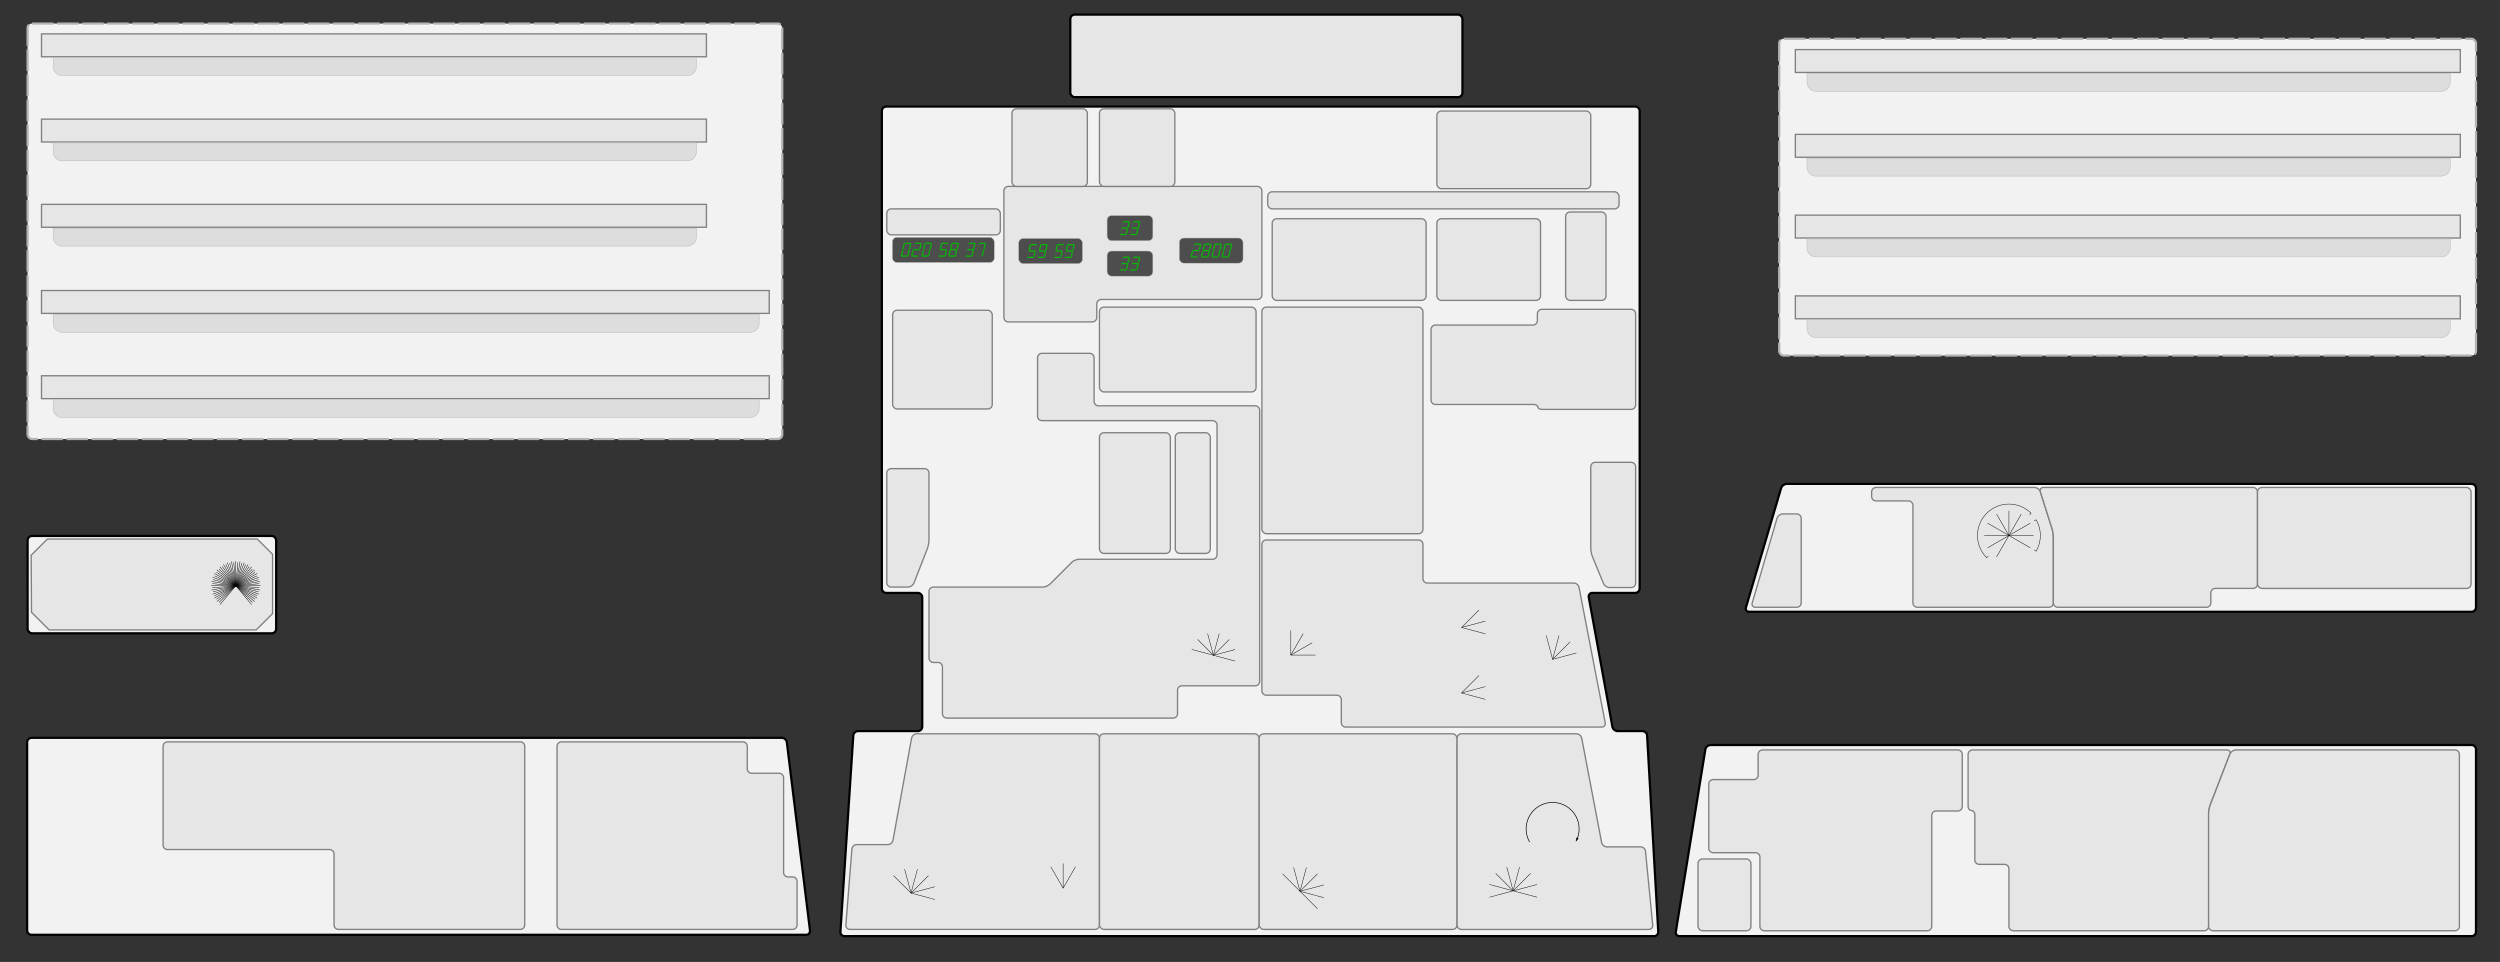 <svg xmlns="http://www.w3.org/2000/svg" viewBox="0 0 5572 2144"><rect x="0" y="0" width="5572" height="2144" fill="#333333" stroke="none"/><defs><style>.cls-1{fill:#f2f2f2;}.cls-10,.cls-11,.cls-12,.cls-2,.cls-3,.cls-5,.cls-7{fill:none;}.cls-10,.cls-2,.cls-3,.cls-8{stroke:#b3b3b3;}.cls-10,.cls-11,.cls-12,.cls-2,.cls-3,.cls-5,.cls-6,.cls-7,.cls-8{stroke-miterlimit:10;}.cls-2,.cls-3,.cls-5{stroke-width:5px;}.cls-2{stroke-dasharray:47.91 7.99;}.cls-3{stroke-dasharray:48.22 8.04;}.cls-4,.cls-6{fill:#e6e6e6;}.cls-11,.cls-12,.cls-5{stroke:#000;}.cls-6,.cls-7{stroke:gray;stroke-width:3px;}.cls-8{fill:#ddd;}.cls-9{fill:#4d4d4d;}.cls-12{stroke-width:1.5px;}.cls-13,.cls-14{fill:#00bf00;}.cls-13{opacity:0.15;}</style></defs><title>panel-lm</title><g id="main_panels" data-name="main panels"><rect class="cls-1" x="61.5" y="52.5" width="1682" height="926" rx="10" ry="10"/><rect class="cls-2" x="61.5" y="52.5" width="1682" height="926" rx="10" ry="10"/><rect class="cls-1" x="3965.5" y="86.5" width="1553" height="706" rx="10" ry="10"/><rect class="cls-3" x="3965.5" y="86.5" width="1553" height="706" rx="10" ry="10"/><rect class="cls-4" x="2385.5" y="32.5" width="874" height="184" rx="10" ry="10"/><rect class="cls-5" x="2385.5" y="32.5" width="874" height="184" rx="10" ry="10"/><path class="cls-1" d="M3671.07,1639.48a10.74,10.74,0,0,0-10.57-10h-55a12.48,12.48,0,0,1-11.8-9.84l-52.65-288.33a8.06,8.06,0,0,1,8.2-9.84h95.24a10,10,0,0,0,10-10V247.5a10,10,0,0,0-10-10h-1669a10,10,0,0,0-10,10v1064a10,10,0,0,0,10,10h70a10,10,0,0,1,10,10v288a10,10,0,0,1-10,10h-133a10.86,10.86,0,0,0-10.66,10l-28.69,437a9.26,9.26,0,0,0,9.34,10h1804a9.36,9.36,0,0,0,9.43-10Z"/><path class="cls-5" d="M3671.07,1639.48a10.74,10.74,0,0,0-10.57-10h-55a12.48,12.48,0,0,1-11.8-9.84l-52.65-288.33a8.06,8.06,0,0,1,8.2-9.84h95.24a10,10,0,0,0,10-10V247.5a10,10,0,0,0-10-10h-1669a10,10,0,0,0-10,10v1064a10,10,0,0,0,10,10h70a10,10,0,0,1,10,10v288a10,10,0,0,1-10,10h-133a10.86,10.86,0,0,0-10.66,10l-28.69,437a9.26,9.26,0,0,0,9.34,10h1804a9.36,9.36,0,0,0,9.43-10Z"/><path class="cls-1" d="M3891.33,1353.91c-1.55,5.28,1.67,9.59,7.17,9.59h1610a10,10,0,0,0,10-10v-265a10,10,0,0,0-10-10h-1526a14.22,14.22,0,0,0-12.83,9.59Z"/><path class="cls-5" d="M3891.33,1353.91c-1.55,5.28,1.67,9.59,7.17,9.59h1610a10,10,0,0,0,10-10v-265a10,10,0,0,0-10-10h-1526a14.22,14.22,0,0,0-12.83,9.59Z"/><path class="cls-1" d="M3735.1,2076.63a8.26,8.26,0,0,0,8.4,9.87h1765a10,10,0,0,0,10-10v-406a10,10,0,0,0-10-10h-1696a12.18,12.18,0,0,0-11.6,9.87Z"/><path class="cls-5" d="M3735.1,2076.63a8.26,8.26,0,0,0,8.4,9.87h1765a10,10,0,0,0,10-10v-406a10,10,0,0,0-10-10h-1696a12.18,12.18,0,0,0-11.6,9.87Z"/><path class="cls-1" d="M70.5,1644.5a10,10,0,0,0-10,10v419a10,10,0,0,0,10,10h1726a8.65,8.65,0,0,0,8.78-9.93l-51.56-419.15a11.63,11.63,0,0,0-11.22-9.93Z"/><path class="cls-5" d="M70.5,1644.5a10,10,0,0,0-10,10v419a10,10,0,0,0,10,10h1726a8.65,8.65,0,0,0,8.78-9.93l-51.56-419.15a11.63,11.63,0,0,0-11.22-9.93Z"/><rect class="cls-1" x="61.5" y="1194.5" width="554" height="217" rx="10" ry="10"/><rect class="cls-5" x="61.5" y="1194.5" width="554" height="217" rx="10" ry="10"/></g><g id="subpanels"><rect class="cls-6" x="92.5" y="75.5" width="1482" height="51"/><rect class="cls-6" x="92.5" y="265.5" width="1482" height="51"/><rect class="cls-6" x="92.5" y="455.5" width="1482" height="51"/><rect class="cls-6" x="92.5" y="647.5" width="1622" height="51"/><rect class="cls-6" x="92.5" y="837.5" width="1622" height="51"/><rect class="cls-6" x="4001.5" y="110.5" width="1482" height="51"/><rect class="cls-6" x="4001.5" y="299.5" width="1482" height="51"/><path class="cls-4" d="M2247.5,415.5a10,10,0,0,0-10,10v282a10,10,0,0,0,10,10h187a10,10,0,0,0,10-10v-30a10,10,0,0,1,10-10h348a10,10,0,0,0,10-10v-232a10,10,0,0,0-10-10Z"/><path class="cls-7" d="M2247.5,415.5a10,10,0,0,0-10,10v282a10,10,0,0,0,10,10h187a10,10,0,0,0,10-10v-30a10,10,0,0,1,10-10h348a10,10,0,0,0,10-10v-232a10,10,0,0,0-10-10Z"/><rect class="cls-4" x="1976.5" y="465.5" width="253" height="58" rx="10" ry="10"/><rect class="cls-7" x="1976.5" y="465.5" width="253" height="58" rx="10" ry="10"/><rect class="cls-4" x="1989.5" y="691.5" width="222" height="220" rx="10" ry="10"/><rect class="cls-7" x="1989.5" y="691.5" width="222" height="220" rx="10" ry="10"/><rect class="cls-4" x="2450.5" y="242.5" width="168" height="173" rx="10" ry="10"/><rect class="cls-7" x="2450.5" y="242.5" width="168" height="173" rx="10" ry="10"/><path class="cls-4" d="M1976.5,1054.5a10,10,0,0,1,10-10h74a10,10,0,0,1,10,10v149a63.79,63.79,0,0,1-3.63,19.32l-29.74,76.36a15.8,15.8,0,0,1-13.63,9.32h-37a10,10,0,0,1-10-10Z"/><path class="cls-7" d="M1976.5,1054.5a10,10,0,0,1,10-10h74a10,10,0,0,1,10,10v149a63.79,63.79,0,0,1-3.63,19.32l-29.74,76.36a15.8,15.8,0,0,1-13.63,9.32h-37a10,10,0,0,1-10-10Z"/><rect class="cls-4" x="2450.5" y="684.5" width="349" height="189" rx="10" ry="10"/><rect class="cls-7" x="2450.5" y="684.5" width="349" height="189" rx="10" ry="10"/><rect class="cls-4" x="3202.5" y="247.5" width="343" height="173" rx="10" ry="10"/><rect class="cls-7" x="3202.5" y="247.5" width="343" height="173" rx="10" ry="10"/><rect class="cls-4" x="2835.5" y="487.5" width="343" height="182" rx="10" ry="10"/><rect class="cls-7" x="2835.5" y="487.5" width="343" height="182" rx="10" ry="10"/><rect class="cls-4" x="3202.5" y="487.5" width="231" height="182" rx="10" ry="10"/><rect class="cls-7" x="3202.5" y="487.5" width="231" height="182" rx="10" ry="10"/><rect class="cls-4" x="3489.5" y="472.5" width="90" height="197" rx="10" ry="10"/><rect class="cls-7" x="3489.5" y="472.5" width="90" height="197" rx="10" ry="10"/><rect class="cls-4" x="2825.5" y="427.5" width="783" height="38" rx="10" ry="10"/><rect class="cls-7" x="2825.5" y="427.5" width="783" height="38" rx="10" ry="10"/><path class="cls-4" d="M3189.5,734.5a10,10,0,0,1,10-10h217a10,10,0,0,0,10-10v-15a10,10,0,0,1,10-10h199a10,10,0,0,1,10,10v203a10,10,0,0,1-10,10h-198c-5.5,0-10-2.48-10-5.5s-4.5-5.5-10-5.5h-218a10,10,0,0,1-10-10Z"/><path class="cls-7" d="M3189.5,734.5a10,10,0,0,1,10-10h217a10,10,0,0,0,10-10v-15a10,10,0,0,1,10-10h199a10,10,0,0,1,10,10v203a10,10,0,0,1-10,10h-198c-5.5,0-10-2.48-10-5.5s-4.5-5.5-10-5.5h-218a10,10,0,0,1-10-10Z"/><path class="cls-4" d="M3545.5,1040.5a10,10,0,0,1,10-10h80a10,10,0,0,1,10,10v259a10,10,0,0,1-10,10h-48c-5.5,0-11.71-4.16-13.8-9.25l-24.41-59.5a60.72,60.72,0,0,1-3.8-19.25Z"/><path class="cls-7" d="M3545.5,1040.5a10,10,0,0,1,10-10h80a10,10,0,0,1,10,10v259a10,10,0,0,1-10,10h-48c-5.5,0-11.71-4.16-13.8-9.25l-24.41-59.5a60.72,60.72,0,0,1-3.8-19.25Z"/><rect class="cls-4" x="2812.5" y="684.5" width="359" height="505" rx="10" ry="10"/><rect class="cls-7" x="2812.5" y="684.5" width="359" height="505" rx="10" ry="10"/><rect class="cls-4" x="2450.5" y="964.5" width="158" height="269" rx="10" ry="10"/><rect class="cls-7" x="2450.5" y="964.5" width="158" height="269" rx="10" ry="10"/><rect class="cls-4" x="2619.5" y="964.5" width="78" height="269" rx="10" ry="10"/><rect class="cls-7" x="2619.5" y="964.5" width="78" height="269" rx="10" ry="10"/><path class="cls-4" d="M2312.5,797.5a10,10,0,0,1,10-10h106a10,10,0,0,1,10,10v97a10,10,0,0,0,10,10h349a10,10,0,0,1,10,10v604a10,10,0,0,1-10,10h-163a10,10,0,0,0-10,10v52a10,10,0,0,1-10,10h-504a10,10,0,0,1-10-10v-104a10,10,0,0,0-10-10h-10a10,10,0,0,1-10-10v-148a10,10,0,0,1,10-10h243c5.5,0,13.18-3.18,17.07-7.07l47.86-47.86c3.89-3.89,11.57-7.07,17.07-7.07h297a10,10,0,0,0,10-10v-289a10,10,0,0,0-10-10h-380a10,10,0,0,1-10-10Z"/><path class="cls-7" d="M2312.5,797.5a10,10,0,0,1,10-10h106a10,10,0,0,1,10,10v97a10,10,0,0,0,10,10h349a10,10,0,0,1,10,10v604a10,10,0,0,1-10,10h-163a10,10,0,0,0-10,10v52a10,10,0,0,1-10,10h-504a10,10,0,0,1-10-10v-104a10,10,0,0,0-10-10h-10a10,10,0,0,1-10-10v-148a10,10,0,0,1,10-10h243c5.5,0,13.18-3.18,17.07-7.07l47.86-47.86c3.89-3.89,11.57-7.07,17.07-7.07h297a10,10,0,0,0,10-10v-289a10,10,0,0,0-10-10h-380a10,10,0,0,1-10-10Z"/><path class="cls-4" d="M2812.5,1213.5a10,10,0,0,1,10-10h339a10,10,0,0,1,10,10v76a10,10,0,0,0,10,10h326a12.64,12.64,0,0,1,11.9,9.82l58.21,301.36a8,8,0,0,1-8.1,9.82h-570a10,10,0,0,1-10-10v-51a10,10,0,0,0-10-10h-157a10,10,0,0,1-10-10Z"/><path class="cls-7" d="M2812.5,1213.5a10,10,0,0,1,10-10h339a10,10,0,0,1,10,10v76a10,10,0,0,0,10,10h326a12.64,12.64,0,0,1,11.9,9.82l58.21,301.36a8,8,0,0,1-8.1,9.82h-570a10,10,0,0,1-10-10v-51a10,10,0,0,0-10-10h-157a10,10,0,0,1-10-10Z"/><path class="cls-4" d="M1898.71,1892.47a11,11,0,0,1,10.79-10h69a12.48,12.48,0,0,0,11.79-9.84l41.42-227.32a12.48,12.48,0,0,1,11.79-9.84h397a10,10,0,0,1,10,10v416a10,10,0,0,1-10,10h-546a9.11,9.11,0,0,1-9.21-10Z"/><path class="cls-7" d="M1898.71,1892.47a11,11,0,0,1,10.79-10h69a12.48,12.48,0,0,0,11.79-9.84l41.42-227.32a12.48,12.48,0,0,1,11.79-9.84h397a10,10,0,0,1,10,10v416a10,10,0,0,1-10,10h-546a9.11,9.11,0,0,1-9.21-10Z"/><rect class="cls-4" x="2450.5" y="1635.5" width="356" height="436" rx="10" ry="10"/><rect class="cls-7" x="2450.5" y="1635.5" width="356" height="436" rx="10" ry="10"/><rect class="cls-4" x="2806.5" y="1635.5" width="441" height="436" rx="10" ry="10"/><rect class="cls-7" x="2806.5" y="1635.5" width="441" height="436" rx="10" ry="10"/><path class="cls-4" d="M3247.5,1645.5a10,10,0,0,1,10-10h256a12.6,12.6,0,0,1,11.87,9.82l44.26,232.35a12.6,12.6,0,0,0,11.87,9.82h75a11.29,11.29,0,0,1,11,10l16.05,164.1a8.91,8.91,0,0,1-9,10h-417a10,10,0,0,1-10-10Z"/><path class="cls-7" d="M3247.5,1645.5a10,10,0,0,1,10-10h256a12.6,12.6,0,0,1,11.87,9.82l44.26,232.35a12.6,12.6,0,0,0,11.87,9.82h75a11.29,11.29,0,0,1,11,10l16.05,164.1a8.91,8.91,0,0,1-9,10h-417a10,10,0,0,1-10-10Z"/><path class="cls-4" d="M363.5,1663.5a10,10,0,0,1,10-10h786a10,10,0,0,1,10,10v398a10,10,0,0,1-10,10h-405a10,10,0,0,1-10-10v-158a10,10,0,0,0-10-10h-361a10,10,0,0,1-10-10Z"/><path class="cls-7" d="M363.5,1663.5a10,10,0,0,1,10-10h786a10,10,0,0,1,10,10v398a10,10,0,0,1-10,10h-405a10,10,0,0,1-10-10v-158a10,10,0,0,0-10-10h-361a10,10,0,0,1-10-10Z"/><path class="cls-4" d="M1241.5,1663.5a10,10,0,0,1,10-10h404a10,10,0,0,1,10,10v50a10,10,0,0,0,10,10h61a10,10,0,0,1,10,10v211a10,10,0,0,0,10,10h10a10,10,0,0,1,10,10v97a10,10,0,0,1-10,10h-515a10,10,0,0,1-10-10Z"/><path class="cls-7" d="M1241.5,1663.5a10,10,0,0,1,10-10h404a10,10,0,0,1,10,10v50a10,10,0,0,0,10,10h61a10,10,0,0,1,10,10v211a10,10,0,0,0,10,10h10a10,10,0,0,1,10,10v97a10,10,0,0,1-10,10h-515a10,10,0,0,1-10-10Z"/><polygon class="cls-6" points="69.5 1237.5 105.5 1201.5 573.5 1201.5 607.5 1235.5 607.5 1367.5 571 1404 109.5 1404 70.25 1364.75 69.5 1237.5"/><path class="cls-4" d="M3905.31,1343.9c-1.55,5.28,1.69,9.6,7.19,9.6h92a10,10,0,0,0,10-10v-188a10,10,0,0,0-10-10h-31a14.19,14.19,0,0,0-12.81,9.6Z"/><path class="cls-7" d="M3905.31,1343.9c-1.55,5.28,1.69,9.6,7.19,9.6h92a10,10,0,0,0,10-10v-188a10,10,0,0,0-10-10h-31a14.19,14.19,0,0,0-12.81,9.6Z"/><path class="cls-4" d="M4171.5,1096.5a10,10,0,0,1,10-10h353a14.58,14.58,0,0,1,13,9.53l26,81.93a77.78,77.78,0,0,1,3,19.53v146a10,10,0,0,1-10,10h-293a10,10,0,0,1-10-10v-217a10,10,0,0,0-10-10h-72a10,10,0,0,1-10-10Z"/><path class="cls-7" d="M4171.5,1096.5a10,10,0,0,1,10-10h353a14.58,14.58,0,0,1,13,9.53l26,81.93a77.78,77.78,0,0,1,3,19.53v146a10,10,0,0,1-10,10h-293a10,10,0,0,1-10-10v-217a10,10,0,0,0-10-10h-72a10,10,0,0,1-10-10Z"/><path class="cls-4" d="M4547.52,1096c-1.66-5.24,1.48-9.53,7-9.53h467a10,10,0,0,1,10,10v205a10,10,0,0,1-10,10h-84a10,10,0,0,0-10,10v22a10,10,0,0,1-10,10h-331a10,10,0,0,1-10-10v-146a77.78,77.78,0,0,0-3-19.53Z"/><path class="cls-7" d="M4547.52,1096c-1.66-5.24,1.48-9.53,7-9.53h467a10,10,0,0,1,10,10v205a10,10,0,0,1-10,10h-84a10,10,0,0,0-10,10v22a10,10,0,0,1-10,10h-331a10,10,0,0,1-10-10v-146a77.78,77.78,0,0,0-3-19.53Z"/><rect class="cls-4" x="5031.5" y="1086.5" width="476" height="225" rx="10" ry="10"/><rect class="cls-7" x="5031.5" y="1086.5" width="476" height="225" rx="10" ry="10"/><rect class="cls-4" x="3784.5" y="1914.5" width="118" height="160" rx="10" ry="10"/><rect class="cls-7" x="3784.5" y="1914.5" width="118" height="160" rx="10" ry="10"/><path class="cls-4" d="M3808.5,1747.5a10,10,0,0,1,10-10h90a10,10,0,0,0,10-10v-46a10,10,0,0,1,10-10h435a10,10,0,0,1,10,10v116a10,10,0,0,1-10,10h-48a10,10,0,0,0-10,10v247a10,10,0,0,1-10,10h-363a10,10,0,0,1-10-10v-154a10,10,0,0,0-10-10h-94a10,10,0,0,1-10-10Z"/><path class="cls-7" d="M3808.5,1747.5a10,10,0,0,1,10-10h90a10,10,0,0,0,10-10v-46a10,10,0,0,1,10-10h435a10,10,0,0,1,10,10v116a10,10,0,0,1-10,10h-48a10,10,0,0,0-10,10v247a10,10,0,0,1-10,10h-363a10,10,0,0,1-10-10v-154a10,10,0,0,0-10-10h-94a10,10,0,0,1-10-10Z"/><path class="cls-4" d="M4477.5,1966.41V1936.5a10,10,0,0,0-10-10h-56a10,10,0,0,1-10-10v-100c0-5.5-3.37-10-7.5-10s-7.5-4.5-7.5-10v-115a10,10,0,0,1,10-10h567c5.5,0,8.38,4.2,6.4,9.33l-43.79,113.34a64.28,64.28,0,0,0-3.6,19.33v251a10,10,0,0,1-10,10h-425a10,10,0,0,1-10-10Z"/><path class="cls-7" d="M4477.5,1966.41V1936.5a10,10,0,0,0-10-10h-56a10,10,0,0,1-10-10v-100c0-5.5-3.37-10-7.5-10s-7.5-4.5-7.5-10v-115a10,10,0,0,1,10-10h567c5.5,0,8.38,4.2,6.4,9.33l-43.79,113.34a64.28,64.28,0,0,0-3.6,19.33v251a10,10,0,0,1-10,10h-425a10,10,0,0,1-10-10Z"/><path class="cls-4" d="M4983.5,1671.5a15.75,15.75,0,0,0-13.6,9.33l-43.79,113.34a64.28,64.28,0,0,0-3.6,19.33v251a10,10,0,0,0,10,10h539a10,10,0,0,0,10-10v-383a10,10,0,0,0-10-10Z"/><path class="cls-7" d="M4983.5,1671.5a15.75,15.75,0,0,0-13.6,9.33l-43.79,113.34a64.28,64.28,0,0,0-3.6,19.33v251a10,10,0,0,0,10,10h539a10,10,0,0,0,10-10v-383a10,10,0,0,0-10-10Z"/><rect class="cls-4" x="2255.5" y="242.5" width="168" height="173" rx="10" ry="10"/><rect class="cls-7" x="2255.5" y="242.5" width="168" height="173" rx="10" ry="10"/></g><g id="panels"><path class="cls-8" d="M118.5,148.5v-20H1552v20h0a20.06,20.06,0,0,1-20,20H138.5a20.06,20.06,0,0,1-20-20Z"/><path class="cls-8" d="M118.5,338.5v-20H1552v20h0a20.06,20.06,0,0,1-20,20H138.5a20.06,20.06,0,0,1-20-20Z"/><path class="cls-8" d="M118.5,528.5v-20H1552v20h0a20.06,20.06,0,0,1-20,20H138.5a20.06,20.06,0,0,1-20-20Z"/><path class="cls-8" d="M118.5,720.5v-20H1692v20h0a20.06,20.06,0,0,1-20,20H138.5a20.06,20.06,0,0,1-20-20Z"/><path class="cls-8" d="M118.5,910.5v-20H1692v20h0a20.06,20.06,0,0,1-20,20H138.5a20.06,20.06,0,0,1-20-20Z"/><path class="cls-8" d="M4027.5,183.5v-20H5461v20h0a20.06,20.06,0,0,1-20,20H4047.5a20.06,20.06,0,0,1-20-20Z"/><path class="cls-8" d="M4027.5,372.5v-20H5461v20h0a20.06,20.06,0,0,1-20,20H4047.5a20.06,20.06,0,0,1-20-20Z"/><rect class="cls-6" x="4001.5" y="479.5" width="1482" height="51"/><path class="cls-8" d="M4027.5,552.5v-20H5461v20h0a20.06,20.06,0,0,1-20,20H4047.5a20.06,20.06,0,0,1-20-20Z"/><rect class="cls-6" x="4001.5" y="659.5" width="1482" height="51"/><path class="cls-8" d="M4027.5,732.5v-20H5461v20h0a20.06,20.06,0,0,1-20,20H4047.5a20.06,20.06,0,0,1-20-20Z"/><rect class="cls-9" x="1989" y="529" width="227" height="56" rx="10" ry="10"/><rect class="cls-10" x="1989" y="529" width="227" height="56" rx="10" ry="10"/><rect class="cls-9" x="2270.5" y="531.5" width="142" height="56" rx="10" ry="10"/><rect class="cls-10" x="2270.5" y="531.5" width="142" height="56" rx="10" ry="10"/><rect class="cls-9" x="2628.5" y="530.5" width="142" height="56" rx="10" ry="10"/><rect class="cls-10" x="2628.5" y="530.5" width="142" height="56" rx="10" ry="10"/><rect class="cls-9" x="2467.5" y="480.5" width="102" height="56" rx="10" ry="10"/><rect class="cls-10" x="2467.5" y="480.5" width="102" height="56" rx="10" ry="10"/><rect class="cls-9" x="2467.5" y="559.5" width="102" height="56" rx="10" ry="10"/><rect class="cls-10" x="2467.5" y="559.5" width="102" height="56" rx="10" ry="10"/></g><g id="details"><line class="cls-11" x1="2656.2" y1="1447.56" x2="2752.8" y2="1473.44"/><line class="cls-11" x1="2704.5" y1="1460.5" x2="2752.8" y2="1447.56"/><line class="cls-11" x1="2704.5" y1="1460.5" x2="2739.86" y2="1425.14"/><line class="cls-11" x1="2704.5" y1="1460.5" x2="2717.44" y2="1412.2"/><line class="cls-11" x1="2704.5" y1="1460.5" x2="2691.56" y2="1412.2"/><line class="cls-11" x1="2704.5" y1="1460.5" x2="2669.14" y2="1425.14"/><line class="cls-11" x1="2877" y1="1460" x2="2932" y2="1460"/><line class="cls-11" x1="2877" y1="1460" x2="2924.63" y2="1432.5"/><line class="cls-11" x1="2877" y1="1460" x2="2904.5" y2="1412.37"/><line class="cls-11" x1="2877" y1="1460" x2="2877" y2="1405"/><line class="cls-11" x1="3257.5" y1="1398.5" x2="3310.63" y2="1384.26"/><line class="cls-11" x1="3257.5" y1="1398.5" x2="3296.39" y2="1359.61"/><line class="cls-11" x1="3257.5" y1="1398.5" x2="3310.63" y2="1412.74"/><line class="cls-11" x1="3257.5" y1="1544.5" x2="3310.63" y2="1530.26"/><line class="cls-11" x1="3257.5" y1="1544.5" x2="3296.39" y2="1505.61"/><line class="cls-11" x1="3257.5" y1="1544.5" x2="3310.63" y2="1558.74"/><line class="cls-11" x1="3460.5" y1="1469.5" x2="3513.63" y2="1455.26"/><line class="cls-11" x1="3460.5" y1="1469.5" x2="3499.39" y2="1430.61"/><line class="cls-11" x1="3460.5" y1="1469.5" x2="3474.74" y2="1416.37"/><line class="cls-11" x1="3460.5" y1="1469.5" x2="3446.26" y2="1416.37"/><line class="cls-11" x1="2030.5" y1="1990.5" x2="2083.63" y2="2004.74"/><line class="cls-11" x1="2030.5" y1="1990.5" x2="2083.63" y2="1976.26"/><line class="cls-11" x1="2030.5" y1="1990.5" x2="2069.39" y2="1951.61"/><line class="cls-11" x1="2030.5" y1="1990.5" x2="2044.74" y2="1937.37"/><line class="cls-11" x1="2030.5" y1="1990.5" x2="2016.26" y2="1937.37"/><line class="cls-11" x1="2030.5" y1="1990.5" x2="1991.61" y2="1951.61"/><line class="cls-11" x1="2369.5" y1="1979.5" x2="2369.5" y2="1924.5"/><line class="cls-11" x1="2369.5" y1="1979.5" x2="2342" y2="1931.87"/><line class="cls-11" x1="2369.5" y1="1979.5" x2="2397" y2="1931.87"/><line class="cls-11" x1="2897.5" y1="1986.5" x2="2936.39" y2="1947.61"/><line class="cls-11" x1="2936.39" y1="2025.39" x2="2858.61" y2="1947.61"/><line class="cls-11" x1="2950.63" y1="2000.74" x2="2897.5" y2="1986.5"/><line class="cls-11" x1="2950.63" y1="1972.26" x2="2897.5" y2="1986.5"/><line class="cls-11" x1="2911.74" y1="1933.37" x2="2897.5" y2="1986.5"/><line class="cls-11" x1="2883.26" y1="1933.37" x2="2897.5" y2="1986.5"/><line class="cls-11" x1="3319.37" y1="1971.26" x2="3425.63" y2="1999.74"/><line class="cls-11" x1="3319.37" y1="1999.74" x2="3425.63" y2="1971.26"/><line class="cls-11" x1="3372.5" y1="1985.5" x2="3411.39" y2="1946.61"/><line class="cls-11" x1="3372.5" y1="1985.5" x2="3386.74" y2="1932.37"/><line class="cls-11" x1="3372.5" y1="1985.5" x2="3358.26" y2="1932.37"/><line class="cls-11" x1="3372.5" y1="1985.5" x2="3333.61" y2="1946.61"/><path class="cls-12" d="M3515.32,1869.31a59,59,0,1,0-106.2,7.19"/><polygon points="3518.38 1868.77 3511.88 1876.5 3513.64 1866.55 3518.38 1868.77"/><line class="cls-11" x1="470.5" y1="1305.5" x2="580.5" y2="1305.5"/><line class="cls-11" x1="471.34" y1="1315.05" x2="579.66" y2="1295.95"/><line class="cls-11" x1="473.82" y1="1324.31" x2="577.18" y2="1286.69"/><line class="cls-11" x1="477.87" y1="1333" x2="573.13" y2="1278"/><line class="cls-11" x1="483.37" y1="1340.85" x2="567.63" y2="1270.15"/><line class="cls-11" x1="490.15" y1="1347.63" x2="560.85" y2="1263.37"/><line class="cls-11" x1="525.54" y1="1305.43" x2="553" y2="1257.87"/><line class="cls-11" x1="525.53" y1="1305.42" x2="544.31" y2="1253.82"/><line class="cls-11" x1="525.51" y1="1305.42" x2="535.05" y2="1251.34"/><line class="cls-11" x1="525.5" y1="1305.43" x2="525.5" y2="1250.5"/><line class="cls-11" x1="525.49" y1="1305.44" x2="515.95" y2="1251.34"/><line class="cls-11" x1="525.48" y1="1305.45" x2="506.69" y2="1253.82"/><line class="cls-11" x1="525.48" y1="1305.46" x2="498" y2="1257.87"/><line class="cls-11" x1="560.85" y1="1347.63" x2="490.15" y2="1263.37"/><line class="cls-11" x1="567.63" y1="1340.85" x2="483.37" y2="1270.15"/><line class="cls-11" x1="573.13" y1="1333" x2="477.87" y2="1278"/><line class="cls-11" x1="577.18" y1="1324.31" x2="473.82" y2="1286.69"/><line class="cls-11" x1="579.66" y1="1315.05" x2="471.34" y2="1295.95"/><line class="cls-11" x1="473.2" y1="1310.08" x2="577.8" y2="1300.92"/><line class="cls-11" x1="474.79" y1="1319.09" x2="576.21" y2="1291.91"/><line class="cls-11" x1="477.92" y1="1327.69" x2="573.08" y2="1283.31"/><line class="cls-11" x1="482.49" y1="1335.61" x2="568.51" y2="1275.39"/><line class="cls-11" x1="488.38" y1="1342.62" x2="562.62" y2="1268.38"/><line class="cls-11" x1="525.55" y1="1305.43" x2="555.61" y2="1262.49"/><line class="cls-11" x1="525.53" y1="1305.43" x2="547.69" y2="1257.92"/><line class="cls-11" x1="525.52" y1="1305.42" x2="539.09" y2="1254.79"/><line class="cls-11" x1="525.51" y1="1305.43" x2="530.08" y2="1253.2"/><line class="cls-11" x1="525.49" y1="1305.43" x2="520.92" y2="1253.2"/><line class="cls-11" x1="525.49" y1="1305.44" x2="511.91" y2="1254.79"/><line class="cls-11" x1="525.48" y1="1305.46" x2="503.31" y2="1257.92"/><line class="cls-11" x1="525.48" y1="1305.47" x2="495.39" y2="1262.49"/><line class="cls-11" x1="562.62" y1="1342.62" x2="488.38" y2="1268.38"/><line class="cls-11" x1="568.51" y1="1335.61" x2="482.49" y2="1275.39"/><line class="cls-11" x1="573.08" y1="1327.69" x2="477.92" y2="1283.31"/><line class="cls-11" x1="576.21" y1="1319.09" x2="474.79" y2="1291.91"/><line class="cls-11" x1="577.8" y1="1310.08" x2="473.2" y2="1300.92"/><path class="cls-11" d="M4428,1243l3.5-3.5-3.5,3.5a70,70,0,1,1,99-99l-3.54,3.53L4527,1144"/><line class="cls-11" x1="4422.5" y1="1193.5" x2="4532.5" y2="1193.5"/><line class="cls-11" x1="4429.87" y1="1221" x2="4525.13" y2="1166"/><line class="cls-11" x1="4477.5" y1="1193.5" x2="4477.5" y2="1138.5"/><line class="cls-11" x1="4477.5" y1="1193.5" x2="4450" y2="1145.87"/><line class="cls-11" x1="4525.13" y1="1221" x2="4429.87" y2="1166"/><path class="cls-11" d="M4538.13,1158.5l-4.33,2.5,4.33-2.5a70.09,70.09,0,0,1,0,70l-4.33-2.5"/><line class="cls-11" x1="4450" y1="1241.13" x2="4505" y2="1145.87"/></g><g id="lettering"><polygon class="cls-13" points="2071.5 555.16 2060.26 555.16 2058.53 556.55 2059.5 557.84 2070.74 557.84 2072.48 556.45 2071.5 555.16"/><path class="cls-14" d="M2063,543.58h11.34l2.4-1.93a2,2,0,0,0-1.55-.65h-11.78a3.23,3.23,0,0,0-1.87.65Z"/><path class="cls-14" d="M2061.27,541.87a3.41,3.41,0,0,0-1.07,1.71L2057.39,555l1,1.29L2060,555l2.76-11.24Z"/><path class="cls-14" d="M2076.91,541.87l-2.4,1.93-2.74,11.13,1,1.29,1.61-1.29,2.79-11.35A2.17,2.17,0,0,0,2076.91,541.87Z"/><path class="cls-14" d="M2056.49,569.2l2.74-11.13-1-1.29-1.61,1.29-2.79,11.35a2.17,2.17,0,0,0,.23,1.71Z"/><path class="cls-14" d="M2068,569.42h-11.34l-2.4,1.93a2,2,0,0,0,1.55.65h11.78a3.23,3.23,0,0,0,1.87-.65Z"/><path class="cls-14" d="M2072.64,556.67,2071,558l-2.76,11.24,1.46,1.93a3.41,3.41,0,0,0,1.07-1.71l2.81-11.46Z"/><polygon class="cls-14" points="2048.5 555.16 2037.26 555.16 2035.53 556.55 2036.5 557.84 2047.74 557.84 2049.48 556.45 2048.5 555.16"/><path class="cls-14" d="M2040,543.58h11.34l2.4-1.93a2,2,0,0,0-1.55-.65h-11.78a3.23,3.23,0,0,0-1.87.65Z"/><path class="cls-13" d="M2038.27,541.87a3.41,3.41,0,0,0-1.07,1.71L2034.39,555l1,1.29L2037,555l2.76-11.24Z"/><path class="cls-14" d="M2053.91,541.87l-2.4,1.93-2.74,11.13,1,1.29,1.61-1.29,2.79-11.35A2.17,2.17,0,0,0,2053.91,541.87Z"/><path class="cls-14" d="M2033.49,569.2l2.74-11.13-1-1.29-1.61,1.29-2.79,11.35a2.17,2.17,0,0,0,.23,1.71Z"/><path class="cls-14" d="M2045,569.42h-11.34l-2.4,1.93a2,2,0,0,0,1.55.65h11.78a3.23,3.23,0,0,0,1.87-.65Z"/><path class="cls-13" d="M2049.64,556.67,2048,558l-2.76,11.24,1.46,1.93a3.41,3.41,0,0,0,1.07-1.71l2.81-11.46Z"/><polygon class="cls-13" points="2025.5 555.16 2014.26 555.16 2012.53 556.55 2013.5 557.84 2024.74 557.84 2026.48 556.45 2025.5 555.16"/><path class="cls-14" d="M2017,543.58h11.34l2.4-1.93a2,2,0,0,0-1.55-.65h-11.78a3.23,3.23,0,0,0-1.87.65Z"/><path class="cls-14" d="M2015.27,541.87a3.41,3.41,0,0,0-1.07,1.71L2011.39,555l1,1.29L2014,555l2.76-11.24Z"/><path class="cls-14" d="M2030.91,541.87l-2.4,1.93-2.74,11.13,1,1.29,1.61-1.29,2.79-11.35A2.17,2.17,0,0,0,2030.91,541.87Z"/><path class="cls-14" d="M2010.49,569.2l2.74-11.13-1-1.29-1.61,1.29-2.79,11.35a2.17,2.17,0,0,0,.23,1.71Z"/><path class="cls-14" d="M2022,569.42h-11.34l-2.4,1.93a2,2,0,0,0,1.55.65h11.78a3.23,3.23,0,0,0,1.87-.65Z"/><path class="cls-14" d="M2026.64,556.67,2025,558l-2.76,11.24,1.46,1.93a3.41,3.41,0,0,0,1.07-1.71l2.81-11.46Z"/><polygon class="cls-14" points="2108.5 555.16 2097.26 555.16 2095.53 556.55 2096.5 557.84 2107.74 557.84 2109.48 556.45 2108.5 555.16"/><path class="cls-14" d="M2100,543.58h11.34l2.4-1.93a2,2,0,0,0-1.55-.65h-11.78a3.23,3.23,0,0,0-1.87.65Z"/><path class="cls-14" d="M2098.27,541.87a3.41,3.41,0,0,0-1.07,1.71L2094.39,555l1,1.29L2097,555l2.76-11.24Z"/><path class="cls-13" d="M2113.91,541.87l-2.4,1.93-2.74,11.13,1,1.29,1.61-1.29,2.79-11.35A2.17,2.17,0,0,0,2113.91,541.87Z"/><path class="cls-13" d="M2093.49,569.2l2.74-11.13-1-1.29-1.61,1.29-2.79,11.35a2.17,2.17,0,0,0,.23,1.71Z"/><path class="cls-14" d="M2105,569.42h-11.34l-2.4,1.93a2,2,0,0,0,1.55.65h11.78a3.23,3.23,0,0,0,1.87-.65Z"/><path class="cls-14" d="M2109.64,556.67,2108,558l-2.76,11.24,1.46,1.93a3.41,3.41,0,0,0,1.07-1.71l2.81-11.46Z"/><polygon class="cls-14" points="2131.5 555.16 2120.26 555.16 2118.53 556.55 2119.5 557.84 2130.74 557.84 2132.48 556.45 2131.5 555.16"/><path class="cls-14" d="M2123,543.58h11.34l2.4-1.93a2,2,0,0,0-1.55-.65h-11.78a3.23,3.23,0,0,0-1.87.65Z"/><path class="cls-14" d="M2121.27,541.87a3.41,3.41,0,0,0-1.07,1.71L2117.39,555l1,1.29L2120,555l2.76-11.24Z"/><path class="cls-14" d="M2136.91,541.87l-2.4,1.93-2.74,11.13,1,1.29,1.61-1.29,2.79-11.35A2.17,2.17,0,0,0,2136.91,541.87Z"/><path class="cls-14" d="M2116.49,569.2l2.74-11.13-1-1.29-1.61,1.29-2.79,11.35a2.17,2.17,0,0,0,.23,1.71Z"/><path class="cls-14" d="M2128,569.42h-11.34l-2.4,1.93a2,2,0,0,0,1.55.65h11.78a3.23,3.23,0,0,0,1.87-.65Z"/><path class="cls-14" d="M2132.64,556.67,2131,558l-2.76,11.24,1.46,1.93a3.41,3.41,0,0,0,1.07-1.71l2.81-11.46Z"/><polygon class="cls-14" points="2168.5 555.16 2157.26 555.16 2155.53 556.55 2156.5 557.84 2167.74 557.84 2169.48 556.45 2168.5 555.16"/><path class="cls-14" d="M2160,543.58h11.34l2.4-1.93a2,2,0,0,0-1.55-.65h-11.78a3.23,3.23,0,0,0-1.87.65Z"/><path class="cls-13" d="M2158.27,541.87a3.41,3.41,0,0,0-1.07,1.71L2154.39,555l1,1.29L2157,555l2.76-11.24Z"/><path class="cls-14" d="M2173.91,541.87l-2.4,1.93-2.74,11.13,1,1.29,1.61-1.29,2.79-11.35A2.17,2.17,0,0,0,2173.91,541.87Z"/><path class="cls-13" d="M2153.49,569.2l2.74-11.13-1-1.29-1.61,1.29-2.79,11.35a2.17,2.17,0,0,0,.23,1.71Z"/><path class="cls-14" d="M2165,569.42h-11.34l-2.4,1.93a2,2,0,0,0,1.55.65h11.78a3.23,3.23,0,0,0,1.87-.65Z"/><path class="cls-14" d="M2169.64,556.67,2168,558l-2.76,11.24,1.46,1.93a3.41,3.41,0,0,0,1.07-1.71l2.81-11.46Z"/><polygon class="cls-13" points="2191.5 555.16 2180.26 555.16 2178.53 556.55 2179.5 557.84 2190.74 557.84 2192.48 556.45 2191.5 555.16"/><path class="cls-14" d="M2183,543.58h11.34l2.4-1.93a2,2,0,0,0-1.55-.65h-11.78a3.23,3.23,0,0,0-1.87.65Z"/><path class="cls-13" d="M2181.27,541.87a3.41,3.41,0,0,0-1.07,1.71L2177.39,555l1,1.29L2180,555l2.76-11.24Z"/><path class="cls-14" d="M2196.91,541.87l-2.4,1.93-2.74,11.13,1,1.29,1.61-1.29,2.79-11.35A2.17,2.17,0,0,0,2196.91,541.87Z"/><path class="cls-13" d="M2176.49,569.2l2.74-11.13-1-1.29-1.61,1.29-2.79,11.35a2.17,2.17,0,0,0,.23,1.71Z"/><path class="cls-13" d="M2188,569.42h-11.34l-2.4,1.93a2,2,0,0,0,1.55.65h11.78a3.23,3.23,0,0,0,1.87-.65Z"/><path class="cls-14" d="M2192.64,556.67,2191,558l-2.76,11.24,1.46,1.93a3.41,3.41,0,0,0,1.07-1.71l2.81-11.46Z"/><polygon class="cls-14" points="2306.5 558.16 2295.26 558.16 2293.53 559.55 2294.5 560.84 2305.74 560.84 2307.48 559.45 2306.5 558.16"/><path class="cls-14" d="M2298,546.58h11.34l2.4-1.93a2,2,0,0,0-1.55-.65h-11.78a3.23,3.23,0,0,0-1.87.65Z"/><path class="cls-14" d="M2296.27,544.87a3.41,3.41,0,0,0-1.07,1.71L2292.39,558l1,1.29L2295,558l2.76-11.24Z"/><path class="cls-13" d="M2311.91,544.87l-2.4,1.93-2.74,11.13,1,1.29,1.61-1.29,2.79-11.35A2.17,2.17,0,0,0,2311.91,544.87Z"/><path class="cls-13" d="M2291.49,572.2l2.74-11.13-1-1.29-1.61,1.29-2.79,11.35a2.17,2.17,0,0,0,.23,1.71Z"/><path class="cls-14" d="M2303,572.42h-11.34l-2.4,1.93a2,2,0,0,0,1.55.65h11.78a3.23,3.23,0,0,0,1.87-.65Z"/><path class="cls-14" d="M2307.64,559.67,2306,561l-2.76,11.24,1.46,1.93a3.41,3.41,0,0,0,1.07-1.71l2.81-11.46Z"/><polygon class="cls-14" points="2329.5 558.16 2318.26 558.16 2316.53 559.55 2317.5 560.84 2328.74 560.84 2330.48 559.45 2329.5 558.16"/><path class="cls-14" d="M2321,546.58h11.34l2.4-1.93a2,2,0,0,0-1.55-.65h-11.78a3.23,3.23,0,0,0-1.87.65Z"/><path class="cls-14" d="M2319.27,544.87a3.41,3.41,0,0,0-1.07,1.71L2315.39,558l1,1.29L2318,558l2.76-11.24Z"/><path class="cls-14" d="M2334.91,544.87l-2.4,1.93-2.74,11.13,1,1.29,1.61-1.29,2.79-11.35A2.17,2.17,0,0,0,2334.91,544.87Z"/><path class="cls-13" d="M2314.49,572.2l2.74-11.13-1-1.29-1.61,1.29-2.79,11.35a2.17,2.17,0,0,0,.23,1.71Z"/><path class="cls-14" d="M2326,572.42h-11.34l-2.4,1.93a2,2,0,0,0,1.55.65h11.78a3.23,3.23,0,0,0,1.87-.65Z"/><path class="cls-14" d="M2330.64,559.67,2329,561l-2.76,11.24,1.46,1.93a3.41,3.41,0,0,0,1.07-1.71l2.81-11.46Z"/><polygon class="cls-14" points="2366.5 558.16 2355.26 558.16 2353.53 559.55 2354.5 560.84 2365.74 560.84 2367.48 559.45 2366.5 558.16"/><path class="cls-14" d="M2358,546.58h11.34l2.4-1.93a2,2,0,0,0-1.55-.65h-11.78a3.23,3.23,0,0,0-1.87.65Z"/><path class="cls-14" d="M2356.27,544.87a3.41,3.41,0,0,0-1.07,1.71L2352.39,558l1,1.29L2355,558l2.76-11.24Z"/><path class="cls-13" d="M2371.91,544.87l-2.4,1.93-2.74,11.13,1,1.29,1.61-1.29,2.79-11.35A2.17,2.17,0,0,0,2371.91,544.87Z"/><path class="cls-13" d="M2351.49,572.2l2.74-11.13-1-1.29-1.61,1.29-2.79,11.35a2.17,2.17,0,0,0,.23,1.71Z"/><path class="cls-14" d="M2363,572.42h-11.34l-2.4,1.93a2,2,0,0,0,1.55.65h11.78a3.23,3.23,0,0,0,1.87-.65Z"/><path class="cls-14" d="M2367.64,559.67,2366,561l-2.76,11.24,1.46,1.93a3.41,3.41,0,0,0,1.07-1.71l2.81-11.46Z"/><polygon class="cls-14" points="2389.5 558.16 2378.26 558.16 2376.53 559.55 2377.5 560.84 2388.74 560.84 2390.48 559.45 2389.5 558.16"/><path class="cls-14" d="M2381,546.58h11.34l2.4-1.93a2,2,0,0,0-1.55-.65h-11.78a3.23,3.23,0,0,0-1.87.65Z"/><path class="cls-14" d="M2379.27,544.87a3.41,3.41,0,0,0-1.07,1.71L2375.39,558l1,1.29L2378,558l2.76-11.24Z"/><path class="cls-14" d="M2394.91,544.87l-2.4,1.93-2.74,11.13,1,1.29,1.61-1.29,2.79-11.35A2.17,2.17,0,0,0,2394.91,544.87Z"/><path class="cls-13" d="M2374.49,572.2l2.74-11.13-1-1.29-1.61,1.29-2.79,11.35a2.17,2.17,0,0,0,.23,1.71Z"/><path class="cls-14" d="M2386,572.42h-11.34l-2.4,1.93a2,2,0,0,0,1.55.65h11.78a3.23,3.23,0,0,0,1.87-.65Z"/><path class="cls-14" d="M2390.64,559.67,2389,561l-2.76,11.24,1.46,1.93a3.41,3.41,0,0,0,1.07-1.71l2.81-11.46Z"/><polygon class="cls-14" points="2512.5 507.16 2501.26 507.16 2499.53 508.55 2500.5 509.84 2511.74 509.84 2513.48 508.45 2512.5 507.16"/><path class="cls-14" d="M2504,495.58h11.34l2.4-1.93a2,2,0,0,0-1.55-.65h-11.78a3.23,3.23,0,0,0-1.87.65Z"/><path class="cls-13" d="M2502.27,493.87a3.41,3.41,0,0,0-1.07,1.71L2498.39,507l1,1.29L2501,507l2.76-11.24Z"/><path class="cls-14" d="M2517.91,493.87l-2.4,1.93-2.74,11.13,1,1.29,1.61-1.29,2.79-11.35A2.17,2.17,0,0,0,2517.91,493.87Z"/><path class="cls-13" d="M2497.49,521.2l2.74-11.13-1-1.29-1.61,1.29-2.79,11.35a2.17,2.17,0,0,0,.23,1.71Z"/><path class="cls-14" d="M2509,521.42h-11.34l-2.4,1.93a2,2,0,0,0,1.55.65h11.78a3.23,3.23,0,0,0,1.87-.65Z"/><path class="cls-14" d="M2513.64,508.67,2512,510l-2.76,11.24,1.46,1.93a3.41,3.41,0,0,0,1.07-1.71l2.81-11.46Z"/><polygon class="cls-14" points="2535.5 507.16 2524.26 507.16 2522.53 508.55 2523.5 509.84 2534.74 509.84 2536.48 508.45 2535.5 507.16"/><path class="cls-14" d="M2527,495.58h11.34l2.4-1.93a2,2,0,0,0-1.55-.65h-11.78a3.23,3.23,0,0,0-1.87.65Z"/><path class="cls-13" d="M2525.27,493.87a3.41,3.41,0,0,0-1.07,1.71L2521.39,507l1,1.29L2524,507l2.76-11.24Z"/><path class="cls-14" d="M2540.91,493.87l-2.4,1.93-2.74,11.13,1,1.29,1.61-1.29,2.79-11.35A2.17,2.17,0,0,0,2540.91,493.87Z"/><path class="cls-13" d="M2520.49,521.2l2.74-11.13-1-1.29-1.61,1.29-2.79,11.35a2.17,2.17,0,0,0,.23,1.71Z"/><path class="cls-14" d="M2532,521.42h-11.34l-2.4,1.93a2,2,0,0,0,1.55.65h11.78a3.23,3.23,0,0,0,1.87-.65Z"/><path class="cls-14" d="M2536.64,508.67,2535,510l-2.76,11.24,1.46,1.93a3.41,3.41,0,0,0,1.07-1.71l2.81-11.46Z"/><polygon class="cls-14" points="2512.5 586.16 2501.26 586.16 2499.53 587.55 2500.5 588.84 2511.74 588.84 2513.48 587.45 2512.5 586.16"/><path class="cls-14" d="M2504,574.58h11.34l2.4-1.93a2,2,0,0,0-1.55-.65h-11.78a3.23,3.23,0,0,0-1.87.65Z"/><path class="cls-13" d="M2502.27,572.87a3.41,3.41,0,0,0-1.07,1.71L2498.39,586l1,1.29L2501,586l2.76-11.24Z"/><path class="cls-14" d="M2517.91,572.87l-2.4,1.93-2.74,11.13,1,1.29,1.61-1.29,2.79-11.35A2.17,2.17,0,0,0,2517.91,572.87Z"/><path class="cls-13" d="M2497.49,600.2l2.74-11.13-1-1.29-1.61,1.29-2.79,11.35a2.17,2.17,0,0,0,.23,1.71Z"/><path class="cls-14" d="M2509,600.42h-11.34l-2.4,1.93a2,2,0,0,0,1.55.65h11.78a3.23,3.23,0,0,0,1.87-.65Z"/><path class="cls-14" d="M2513.64,587.67,2512,589l-2.76,11.24,1.46,1.93a3.41,3.41,0,0,0,1.07-1.71l2.81-11.46Z"/><polygon class="cls-14" points="2535.5 586.16 2524.26 586.16 2522.53 587.55 2523.5 588.84 2534.74 588.84 2536.48 587.45 2535.5 586.16"/><path class="cls-14" d="M2527,574.58h11.34l2.4-1.93a2,2,0,0,0-1.55-.65h-11.78a3.23,3.23,0,0,0-1.87.65Z"/><path class="cls-13" d="M2525.27,572.87a3.41,3.41,0,0,0-1.07,1.71L2521.39,586l1,1.29L2524,586l2.76-11.24Z"/><path class="cls-14" d="M2540.91,572.87l-2.4,1.93-2.74,11.13,1,1.29,1.61-1.29,2.79-11.35A2.17,2.17,0,0,0,2540.91,572.87Z"/><path class="cls-13" d="M2520.49,600.2l2.74-11.13-1-1.29-1.61,1.29-2.79,11.35a2.17,2.17,0,0,0,.23,1.71Z"/><path class="cls-14" d="M2532,600.42h-11.34l-2.4,1.93a2,2,0,0,0,1.55.65h11.78a3.23,3.23,0,0,0,1.87-.65Z"/><path class="cls-14" d="M2536.64,587.67,2535,589l-2.76,11.24,1.46,1.93a3.41,3.41,0,0,0,1.07-1.71l2.81-11.46Z"/><polygon class="cls-14" points="2671.5 557.16 2660.26 557.16 2658.53 558.55 2659.5 559.84 2670.74 559.84 2672.48 558.45 2671.5 557.16"/><path class="cls-14" d="M2663,545.58h11.34l2.4-1.93a2,2,0,0,0-1.55-.65h-11.78a3.23,3.23,0,0,0-1.87.65Z"/><path class="cls-13" d="M2661.27,543.87a3.41,3.41,0,0,0-1.07,1.71L2657.39,557l1,1.29L2660,557l2.76-11.24Z"/><path class="cls-14" d="M2676.91,543.87l-2.4,1.93-2.74,11.13,1,1.29,1.61-1.29,2.79-11.35A2.17,2.17,0,0,0,2676.91,543.87Z"/><path class="cls-14" d="M2656.49,571.2l2.74-11.13-1-1.29-1.61,1.29-2.79,11.35a2.17,2.17,0,0,0,.23,1.71Z"/><path class="cls-14" d="M2668,571.42h-11.34l-2.4,1.93a2,2,0,0,0,1.55.65h11.78a3.23,3.23,0,0,0,1.87-.65Z"/><path class="cls-13" d="M2672.64,558.67,2671,560l-2.76,11.24,1.46,1.93a3.41,3.41,0,0,0,1.07-1.71l2.81-11.46Z"/><polygon class="cls-14" points="2694.5 557.16 2683.26 557.16 2681.53 558.55 2682.5 559.84 2693.74 559.84 2695.48 558.45 2694.5 557.16"/><path class="cls-14" d="M2686,545.58h11.34l2.4-1.93a2,2,0,0,0-1.55-.65h-11.78a3.23,3.23,0,0,0-1.87.65Z"/><path class="cls-14" d="M2684.27,543.87a3.41,3.41,0,0,0-1.07,1.71L2680.39,557l1,1.29L2683,557l2.76-11.24Z"/><path class="cls-14" d="M2699.91,543.87l-2.4,1.93-2.74,11.13,1,1.29,1.61-1.29,2.79-11.35A2.17,2.17,0,0,0,2699.91,543.87Z"/><path class="cls-14" d="M2679.49,571.2l2.74-11.13-1-1.29-1.61,1.29-2.79,11.35a2.17,2.17,0,0,0,.23,1.71Z"/><path class="cls-14" d="M2691,571.42h-11.34l-2.4,1.93a2,2,0,0,0,1.55.65h11.78a3.23,3.23,0,0,0,1.87-.65Z"/><path class="cls-14" d="M2695.64,558.67,2694,560l-2.76,11.24,1.46,1.93a3.41,3.41,0,0,0,1.07-1.71l2.81-11.46Z"/><polygon class="cls-13" points="2717.5 557.16 2706.26 557.16 2704.53 558.55 2705.5 559.84 2716.74 559.84 2718.48 558.45 2717.5 557.16"/><path class="cls-14" d="M2709,545.58h11.34l2.4-1.93a2,2,0,0,0-1.55-.65h-11.78a3.23,3.23,0,0,0-1.87.65Z"/><path class="cls-14" d="M2707.27,543.87a3.41,3.41,0,0,0-1.07,1.71L2703.39,557l1,1.29L2706,557l2.76-11.24Z"/><path class="cls-14" d="M2722.91,543.87l-2.4,1.93-2.74,11.13,1,1.29,1.61-1.29,2.79-11.35A2.17,2.17,0,0,0,2722.91,543.87Z"/><path class="cls-14" d="M2702.49,571.2l2.74-11.13-1-1.29-1.61,1.29-2.79,11.35a2.17,2.17,0,0,0,.23,1.71Z"/><path class="cls-14" d="M2714,571.42h-11.34l-2.4,1.93a2,2,0,0,0,1.55.65h11.78a3.23,3.23,0,0,0,1.87-.65Z"/><path class="cls-14" d="M2718.64,558.67,2717,560l-2.76,11.24,1.46,1.93a3.41,3.41,0,0,0,1.07-1.71l2.81-11.46Z"/><polygon class="cls-13" points="2740.5 557.16 2729.26 557.16 2727.53 558.55 2728.5 559.84 2739.74 559.84 2741.48 558.45 2740.5 557.16"/><path class="cls-14" d="M2732,545.58h11.34l2.4-1.93a2,2,0,0,0-1.55-.65h-11.78a3.23,3.23,0,0,0-1.87.65Z"/><path class="cls-14" d="M2730.27,543.87a3.41,3.41,0,0,0-1.07,1.71L2726.39,557l1,1.29L2729,557l2.76-11.24Z"/><path class="cls-14" d="M2745.91,543.87l-2.4,1.93-2.74,11.13,1,1.29,1.61-1.29,2.79-11.35A2.17,2.17,0,0,0,2745.91,543.87Z"/><path class="cls-14" d="M2725.49,571.2l2.74-11.13-1-1.29-1.61,1.29-2.79,11.35a2.17,2.17,0,0,0,.23,1.71Z"/><path class="cls-14" d="M2737,571.42h-11.34l-2.4,1.93a2,2,0,0,0,1.55.65h11.78a3.23,3.23,0,0,0,1.87-.65Z"/><path class="cls-14" d="M2741.64,558.67,2740,560l-2.76,11.24,1.46,1.93a3.41,3.41,0,0,0,1.07-1.71l2.81-11.46Z"/></g></svg>